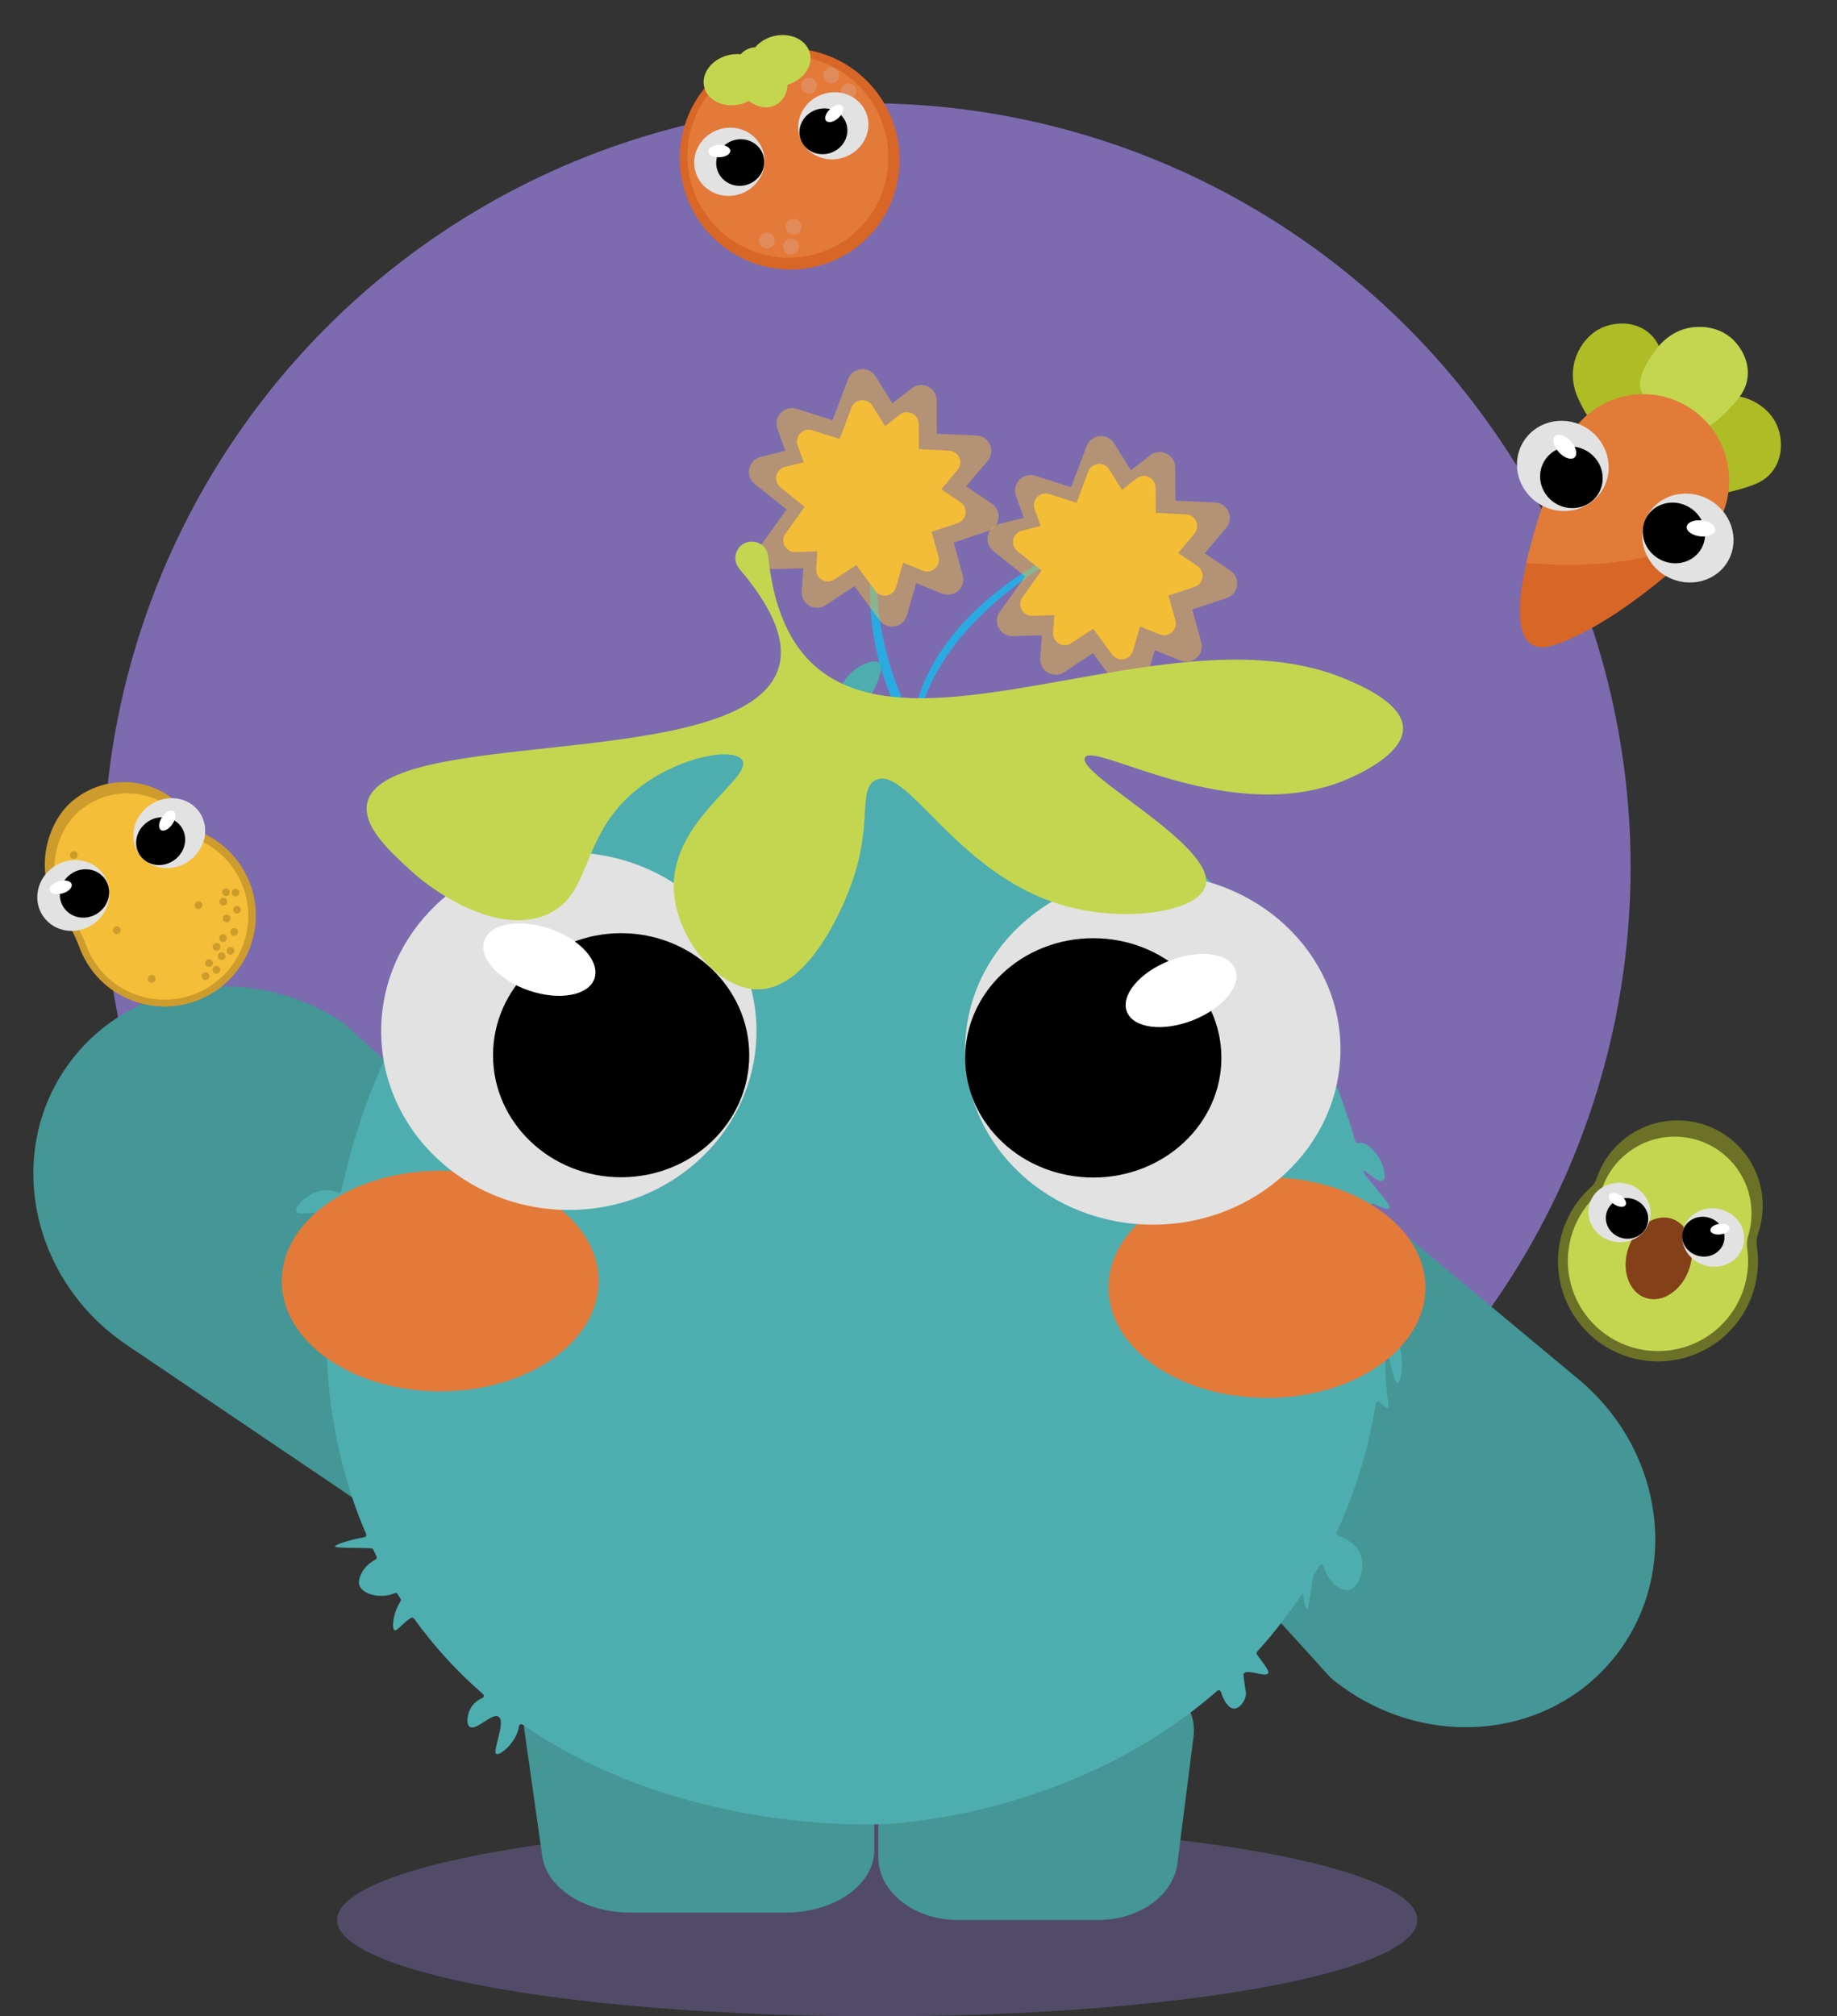 <svg width="267" height="293" viewBox="0 0 267 293" fill="none" xmlns="http://www.w3.org/2000/svg">
<rect x="0" y="0" width="267" height="293" fill="#333333" stroke="none"/>
<ellipse cx="127.5" cy="279" rx="78.5" ry="14" fill="#7C6BAF" fill-opacity="0.43"/>
<circle cx="126" cy="126" r="111" fill="#7C6BAF"/>
<path d="M229.473 58.092C229.236 57.63 227.96 55.028 229.018 51.978C229.238 51.342 230.328 48.473 233.383 47.399C233.744 47.272 236.594 46.323 239.109 47.962C240.85 49.097 241.412 50.807 241.959 52.478C242.402 53.829 243.935 58.501 241.554 60.571C240.85 61.184 240.512 60.744 237.894 61.458C235.236 62.183 234.839 62.808 233.789 62.722C232.688 62.631 231.148 61.779 229.473 58.092Z" fill="#AEBC26"/>
<path d="M248.034 58.289C248.5 58.062 251.122 56.841 254.118 57.981C254.742 58.219 257.558 59.386 258.533 62.489C258.648 62.856 259.505 65.746 257.801 68.238C256.621 69.963 254.908 70.485 253.232 70.996C251.876 71.407 247.19 72.834 245.208 70.387C244.621 69.662 245.067 69.334 244.438 66.681C243.798 63.987 243.189 63.572 243.307 62.518C243.43 61.413 244.321 59.883 248.034 58.289Z" fill="#AEBC26"/>
<path d="M240.619 50.906C240.912 50.477 242.589 48.106 245.757 47.594C246.417 47.487 249.441 47.09 251.819 49.29C252.1 49.551 254.273 51.627 254.022 54.639C253.848 56.724 252.616 58.035 251.411 59.316C250.438 60.352 247.07 63.933 244.138 62.806C243.27 62.472 243.494 61.962 241.639 59.98C239.753 57.966 239.02 57.911 238.6 56.938C238.161 55.918 238.181 54.147 240.619 50.906Z" fill="#C4D650"/>
<path fill-rule="evenodd" clip-rule="evenodd" d="M221.894 81.732C221.196 84.754 220.762 87.61 220.931 89.653C221.01 90.605 221.194 92.825 222.668 93.683C223.87 94.381 225.368 93.931 226.335 93.588C234.506 90.691 243.525 82.546 245.743 80.542C246.012 80.299 246.181 80.147 246.237 80.104C246.237 80.103 246.245 80.097 246.256 80.089C246.267 80.081 246.28 80.071 246.295 80.059C246.407 79.973 246.641 79.787 246.913 79.533C247.051 79.404 247.185 79.272 247.314 79.137C247.446 78.998 247.578 78.86 247.713 78.724C248.082 78.35 248.428 77.954 248.748 77.537C240.382 81.968 230.604 82.532 221.894 81.732Z" fill="#D86627"/>
<path fill-rule="evenodd" clip-rule="evenodd" d="M248.688 77.586C248.851 77.374 249.008 77.157 249.157 76.934C252.992 71.252 251.611 63.562 246.1 59.611C240.22 55.391 231.958 57.084 228.15 63.285C227.893 63.704 227.661 64.137 227.454 64.583C227.387 64.729 227.315 64.873 227.243 65.017L227.229 65.044C226.983 65.526 226.78 66.029 226.621 66.546C225.968 68.278 223.31 75.397 221.834 81.781C230.544 82.581 240.322 82.017 248.688 77.586Z" fill="#E27B38"/>
<path d="M224.088 73.437C227.357 75.197 231.378 74.057 233.069 70.891C234.76 67.725 233.48 63.732 230.211 61.972C226.942 60.212 222.921 61.352 221.23 64.518C219.539 67.684 220.819 71.677 224.088 73.437Z" fill="#E2E2E2"/>
<path d="M226.304 73.273C228.536 74.474 231.281 73.696 232.435 71.534C233.59 69.373 232.716 66.647 230.484 65.445C228.253 64.244 225.507 65.022 224.353 67.184C223.199 69.345 224.072 72.071 226.304 73.273Z" fill="black"/>
<path d="M228.862 66.462C229.338 66.018 229.089 64.967 228.306 64.114C227.523 63.261 226.502 62.93 226.027 63.373C225.551 63.817 225.8 64.868 226.583 65.721C227.366 66.574 228.387 66.906 228.862 66.462Z" fill="white"/>
<path d="M242.324 83.806C245.593 85.566 249.588 84.476 251.246 81.371C252.904 78.267 251.597 74.323 248.328 72.564C245.059 70.804 241.064 71.894 239.406 74.998C237.748 78.103 239.054 82.046 242.324 83.806Z" fill="#E2E2E2"/>
<path d="M241.246 81.283C243.478 82.485 246.205 81.74 247.337 79.621C248.469 77.501 247.577 74.809 245.345 73.608C243.113 72.406 240.386 73.151 239.254 75.27C238.122 77.39 239.014 80.082 241.246 81.283Z" fill="black"/>
<path d="M247.089 77.936C248.236 78.069 249.229 77.661 249.307 77.023C249.385 76.386 248.519 75.761 247.372 75.628C246.225 75.494 245.232 75.903 245.154 76.54C245.076 77.177 245.943 77.802 247.089 77.936Z" fill="white"/>
<g clip-path="url(#clip0_329_573)">
<path d="M122.35 37.311C130.12 33.172 133.028 23.453 128.846 15.603C124.664 7.753 114.975 4.746 107.206 8.885C99.436 13.024 96.528 22.743 100.709 30.593C104.891 38.443 114.58 41.451 122.35 37.311Z" fill="#D86627"/>
<path d="M121.437 35.762C128.538 31.979 131.196 23.096 127.374 15.922C123.552 8.748 114.698 5.999 107.597 9.782C100.496 13.565 97.838 22.448 101.66 29.622C105.482 36.796 114.336 39.545 121.437 35.762Z" fill="#E37A39"/>
<path d="M115.891 33.966C116.447 33.67 116.656 32.974 116.356 32.411C116.057 31.849 115.363 31.634 114.806 31.93C114.25 32.227 114.041 32.923 114.341 33.485C114.64 34.047 115.334 34.263 115.891 33.966Z" fill="#E28B5A"/>
<path d="M121.365 11.973C121.921 11.677 122.129 10.981 121.83 10.418C121.53 9.856 120.836 9.641 120.28 9.937C119.723 10.234 119.515 10.93 119.815 11.492C120.114 12.054 120.808 12.27 121.365 11.973Z" fill="#E28B5A"/>
<path d="M118.132 13.47C118.688 13.173 118.896 12.477 118.597 11.915C118.297 11.352 117.603 11.137 117.047 11.434C116.49 11.73 116.282 12.426 116.582 12.988C116.881 13.551 117.575 13.766 118.132 13.47Z" fill="#E28B5A"/>
<path d="M123.885 14.275C124.441 13.979 124.649 13.283 124.35 12.72C124.05 12.158 123.356 11.943 122.8 12.239C122.243 12.536 122.035 13.232 122.335 13.794C122.634 14.356 123.328 14.572 123.885 14.275Z" fill="#E28B5A"/>
<path d="M115.515 36.856C116.071 36.56 116.279 35.863 115.98 35.301C115.68 34.739 114.986 34.523 114.43 34.82C113.873 35.117 113.665 35.813 113.965 36.375C114.264 36.937 114.958 37.153 115.515 36.856Z" fill="#E28B5A"/>
<path d="M112.003 35.962C112.56 35.666 112.768 34.969 112.469 34.407C112.169 33.845 111.475 33.63 110.919 33.926C110.362 34.222 110.154 34.919 110.453 35.481C110.753 36.043 111.447 36.258 112.003 35.962Z" fill="#E28B5A"/>
<path d="M110.809 21.68C109.83 19.135 106.889 17.891 104.24 18.902C101.591 19.914 100.237 22.797 101.216 25.342C102.195 27.887 105.136 29.131 107.785 28.12C110.434 27.108 111.788 24.225 110.809 21.68Z" fill="#E2E2E2"/>
<path d="M110.862 22.369C110.194 20.632 108.186 19.783 106.378 20.473C104.569 21.163 103.645 23.132 104.314 24.869C104.982 26.607 106.99 27.456 108.798 26.766C110.606 26.075 111.531 24.107 110.862 22.369Z" fill="black"/>
<path d="M106.145 21.905C106.126 21.408 105.396 21.027 104.515 21.054C103.634 21.08 102.935 21.504 102.953 22C102.972 22.497 103.702 22.878 104.583 22.851C105.464 22.825 106.164 22.401 106.145 21.905Z" fill="white"/>
<path d="M125.916 16.45C124.956 13.954 122.031 12.75 119.382 13.761C116.733 14.773 115.364 17.616 116.324 20.112C117.284 22.608 120.209 23.811 122.858 22.8C125.507 21.789 126.876 18.946 125.916 16.45Z" fill="#E2E2E2"/>
<path d="M122.956 17.83C122.301 16.126 120.304 15.304 118.495 15.995C116.687 16.685 115.752 18.626 116.408 20.33C117.063 22.034 119.06 22.855 120.869 22.165C122.677 21.475 123.612 19.534 122.956 17.83Z" fill="black"/>
<path d="M121.851 17.142C122.5 16.548 122.76 15.773 122.432 15.411C122.104 15.05 121.312 15.239 120.664 15.833C120.015 16.427 119.755 17.202 120.083 17.564C120.411 17.925 121.203 17.737 121.851 17.142Z" fill="white"/>
<path d="M112.434 5.254C111.323 5.532 110.396 6.124 109.766 6.873C109.364 6.889 108.97 6.987 108.608 7.161C108.246 7.334 107.923 7.579 107.659 7.882C107.043 7.823 106.422 7.871 105.824 8.022C103.411 8.626 101.861 10.707 102.363 12.671C102.865 14.635 105.227 15.737 107.64 15.133C108.064 15.027 108.473 14.871 108.86 14.668C110.064 15.612 111.562 15.889 112.771 15.245C113.812 14.69 114.406 13.576 114.479 12.302C116.76 11.627 118.196 9.616 117.71 7.715C117.209 5.752 114.847 4.65 112.434 5.254Z" fill="#C4D650"/>
</g>
<g clip-path="url(#clip1_329_573)">
<path d="M255.37 181.34C255.263 180.586 255.334 179.817 255.578 179.096C256.611 175.974 256.361 172.57 254.884 169.633C253.407 166.695 250.823 164.464 247.702 163.432C244.58 162.399 241.176 162.649 238.238 164.126C235.301 165.603 233.07 168.187 232.038 171.308C231.893 171.745 231.638 172.138 231.296 172.446C229.424 174.118 228.017 176.245 227.21 178.621C226.404 180.997 226.226 183.542 226.694 186.007C227.163 188.473 228.261 190.775 229.882 192.69C231.504 194.605 233.594 196.068 235.948 196.936C238.303 197.804 240.842 198.049 243.318 197.645C245.795 197.241 248.125 196.203 250.082 194.633C252.039 193.062 253.556 191.011 254.485 188.68C255.415 186.349 255.725 183.817 255.387 181.331L255.37 181.34Z" fill="#6B7227"/>
<path d="M253.955 181.436C253.858 180.758 253.92 180.066 254.138 179.416C254.936 176.646 254.631 173.673 253.286 171.123C251.942 168.572 249.662 166.641 246.925 165.734C244.187 164.828 241.206 165.016 238.604 166.259C236.002 167.502 233.983 169.704 232.969 172.404C232.836 172.797 232.603 173.15 232.293 173.427C230.598 174.928 229.321 176.843 228.586 178.985C227.852 181.127 227.685 183.423 228.102 185.649C228.519 187.874 229.506 189.954 230.967 191.685C232.427 193.415 234.311 194.737 236.435 195.523C238.559 196.308 240.85 196.529 243.085 196.165C245.32 195.801 247.423 194.864 249.187 193.445C250.952 192.026 252.319 190.174 253.154 188.069C253.99 185.964 254.266 183.679 253.955 181.436Z" fill="#C4D650"/>
<path d="M239.2 188.613C241.65 189.423 244.488 187.505 245.539 184.327C246.59 181.15 245.457 177.917 243.007 177.106C240.558 176.296 237.72 178.215 236.668 181.392C235.617 184.57 236.75 187.803 239.2 188.613Z" fill="#844019"/>
<path d="M234.406 180.394C236.84 180.962 239.252 179.544 239.794 177.226C240.335 174.908 238.801 172.567 236.366 171.999C233.932 171.43 231.52 172.849 230.978 175.167C230.437 177.485 231.971 179.825 234.406 180.394Z" fill="#E2E2E2"/>
<path d="M235.812 179.918C237.475 180.306 239.122 179.336 239.492 177.752C239.862 176.168 238.815 174.569 237.152 174.181C235.49 173.793 233.842 174.762 233.472 176.346C233.102 177.93 234.15 179.529 235.812 179.918Z" fill="black"/>
<path d="M234.662 175.028C235.32 175.441 236.041 175.478 236.273 175.11C236.505 174.741 236.159 174.107 235.502 173.694C234.844 173.28 234.123 173.243 233.891 173.612C233.659 173.98 234.005 174.614 234.662 175.028Z" fill="white"/>
<path d="M248.051 183.95C250.485 184.519 252.889 183.135 253.421 180.86C253.952 178.584 252.409 176.279 249.975 175.71C247.541 175.142 245.137 176.525 244.605 178.801C244.074 181.076 245.616 183.381 248.051 183.95Z" fill="#E2E2E2"/>
<path d="M246.91 182.515C248.573 182.903 250.214 181.96 250.576 180.409C250.939 178.857 249.885 177.285 248.223 176.897C246.56 176.508 244.919 177.451 244.556 179.003C244.194 180.554 245.248 182.127 246.91 182.515Z" fill="black"/>
<path d="M250.101 179.374C250.868 179.263 251.439 178.83 251.378 178.407C251.317 177.984 250.646 177.731 249.879 177.842C249.112 177.953 248.541 178.386 248.602 178.809C248.663 179.232 249.334 179.485 250.101 179.374Z" fill="white"/>
</g>
<path d="M106.924 227.688C103.682 232.147 98.806 235.142 93.362 236.017L93.222 236.038C82.407 237.753 73.615 232.632 71.105 231.051L18.404 195.424C4.742 186.189 0.738 168.245 9.458 155.347C18.178 142.45 36.322 139.479 49.984 148.714C50.174 148.926 62.005 159.56 102.735 196.054C112.104 204.448 113.909 218.065 106.924 227.688Z" fill="#459696"/>
<path d="M144.588 159.496C148.259 155.383 153.41 152.89 158.914 152.562L159.055 152.553C169.988 151.934 178.224 157.901 180.554 159.729L229.441 200.436C242.113 210.991 244.306 229.246 234.341 241.209C224.379 253.172 206.027 254.314 193.357 243.758C193.189 243.529 182.478 231.765 145.599 191.386C137.112 182.103 136.679 168.374 144.588 159.496Z" fill="#459696"/>
<path d="M114.248 277.922H91.583C84.993 277.922 79.472 274.379 78.814 269.722L76.202 251.307C75.38 245.501 82.345 240.652 90.505 241.35L115.778 243.511C122.225 244.062 127.077 247.947 127.077 252.557V268.81C127.082 273.842 121.335 277.922 114.248 277.922Z" fill="#459696"/>
<path d="M139.217 279H159.626C165.563 279 170.531 275.454 171.124 270.8L173.473 252.386C174.214 246.579 167.94 241.728 160.592 242.426L137.832 244.587C132.028 245.138 127.659 249.021 127.659 253.632V269.886C127.659 274.918 132.845 279 139.217 279Z" fill="#459696"/>
<path d="M203.614 196.485C203.434 195.428 202.987 192.804 201.477 192.448C201.379 192.425 201.28 192.412 201.18 192.41C201.094 192.405 201.013 192.367 200.954 192.304C200.896 192.24 200.864 192.157 200.866 192.071C200.861 186.448 200.327 180.839 199.271 175.316C199.258 175.253 199.264 175.188 199.288 175.128C199.311 175.068 199.352 175.016 199.404 174.978C199.456 174.941 199.518 174.919 199.582 174.915C199.647 174.911 199.711 174.926 199.767 174.958C200.852 175.551 201.785 175.779 201.952 175.587C202.351 175.112 198.864 171.529 198.23 170.427C198.215 170.399 198.204 170.37 198.197 170.339L198.147 170.135C198.385 169.911 200.285 172.011 200.997 171.559C201.562 171.196 201.177 169.313 200.285 167.997C200.194 167.864 198.724 165.746 197.435 166.097C197.391 166.111 197.344 166.116 197.298 166.111C197.252 166.107 197.208 166.093 197.167 166.071C197.127 166.049 197.091 166.019 197.062 165.982C197.034 165.946 197.012 165.905 197 165.86C195.797 161.698 194.308 157.625 192.545 153.668C183.162 132.855 159.972 103.797 126.604 102.052C126.547 102.049 126.492 102.031 126.443 102.001C126.394 101.97 126.354 101.928 126.326 101.878C126.298 101.828 126.283 101.772 126.283 101.715C126.283 101.657 126.297 101.601 126.324 101.551C127.58 99.294 128.566 96.989 127.773 96.314C126.908 95.573 124.082 96.929 122.871 98.706C122.629 99.06 122.429 99.442 122.275 99.843C122.075 100.421 121.99 101.033 122.026 101.643C122.027 101.689 122.02 101.734 122.004 101.776C121.988 101.818 121.963 101.857 121.932 101.89C121.901 101.923 121.864 101.95 121.822 101.968C121.781 101.986 121.736 101.996 121.691 101.997L121.099 102.014C121.048 102.015 120.996 102.005 120.949 101.985C120.902 101.964 120.86 101.932 120.826 101.893C120.036 100.931 119.06 99.627 118.397 99.826C117.939 99.964 117.67 100.817 117.649 101.945C117.647 102.027 117.616 102.106 117.56 102.167C117.504 102.227 117.427 102.265 117.345 102.273C75.375 106.481 56.23 152.808 54.211 157.914C53.895 158.719 53.401 159.963 52.824 161.59C51.514 165.338 50.444 169.165 49.621 173.048C49.61 173.098 49.588 173.145 49.557 173.186C49.526 173.226 49.486 173.259 49.44 173.282C49.395 173.304 49.344 173.317 49.294 173.317C49.242 173.318 49.192 173.307 49.146 173.286C48.724 173.11 48.276 173.004 47.821 172.97C45.099 172.768 42.762 175.264 43.071 176.057C43.27 176.566 44.496 176.24 45.833 176.197C45.91 176.195 45.986 176.219 46.048 176.266C46.11 176.313 46.154 176.379 46.173 176.454C46.191 176.529 46.184 176.609 46.152 176.679C46.119 176.749 46.064 176.807 45.994 176.841C44.854 177.404 43.976 178.211 44.011 178.841C44.068 179.895 46.726 180.503 47.984 181.215C48.044 181.248 48.092 181.298 48.123 181.359C48.154 181.419 48.166 181.488 48.158 181.555C48.129 181.773 48.103 181.994 48.075 182.215C48.068 182.278 48.043 182.338 48.003 182.387C47.964 182.437 47.911 182.474 47.851 182.495C47.267 182.695 46.481 182.939 45.952 183.664C44.804 185.214 45.436 188.121 46.446 188.387C46.646 188.428 46.855 188.395 47.032 188.292C47.085 188.265 47.144 188.252 47.204 188.255C47.263 188.258 47.321 188.277 47.371 188.309C47.421 188.341 47.461 188.386 47.489 188.439C47.516 188.492 47.529 188.551 47.526 188.61C46.982 198.981 48.103 211.064 53.209 222.893C53.23 222.939 53.241 222.99 53.24 223.041C53.24 223.092 53.227 223.142 53.205 223.188C53.182 223.233 53.149 223.273 53.109 223.304C53.068 223.336 53.021 223.357 52.971 223.368C50.63 223.812 48.671 224.47 48.697 224.71C48.732 224.999 51.77 224.871 53.967 224.992C54.027 224.996 54.085 225.015 54.134 225.049C54.184 225.083 54.224 225.13 54.249 225.185C54.407 225.512 54.566 225.84 54.724 226.168C54.763 226.245 54.771 226.333 54.747 226.416C54.723 226.498 54.668 226.568 54.593 226.612C53.793 227.068 52.903 227.73 52.44 228.837C52.288 229.198 52.019 229.837 52.261 230.442C52.786 231.753 55.472 232.364 57.365 231.511C57.44 231.478 57.524 231.473 57.602 231.497C57.681 231.522 57.747 231.574 57.79 231.644C57.906 231.836 58.027 232.026 58.146 232.219L58.213 232.318C58.248 232.374 58.267 232.438 58.267 232.504C58.267 232.569 58.248 232.634 58.213 232.689C57.104 234.425 56.918 236.605 57.327 236.871C57.695 237.108 58.559 235.8 59.73 235.111C59.803 235.069 59.89 235.055 59.973 235.072C60.056 235.09 60.129 235.138 60.179 235.206C63.084 239.24 66.45 242.922 70.208 246.175C70.252 246.212 70.285 246.26 70.305 246.314C70.325 246.368 70.331 246.426 70.323 246.483C70.314 246.539 70.29 246.593 70.255 246.638C70.219 246.683 70.173 246.719 70.12 246.741C69.404 247.028 68.805 247.547 68.419 248.215C67.918 249.108 67.707 250.524 68.265 250.92C69.215 251.578 71.488 248.854 72.457 249.467C73.589 250.179 71.485 254.535 72.15 254.874C72.659 255.135 75.102 253.212 75.425 250.851C75.432 250.794 75.454 250.739 75.488 250.692C75.522 250.645 75.568 250.607 75.621 250.583C75.675 250.56 75.733 250.55 75.791 250.555C75.849 250.56 75.904 250.581 75.952 250.614C99.116 266.627 127.502 265.148 129.11 265.038C133.501 264.739 157.434 262.711 176.919 245.703C176.961 245.665 177.012 245.638 177.068 245.625C177.123 245.612 177.181 245.614 177.236 245.63C177.29 245.645 177.34 245.675 177.38 245.715C177.42 245.755 177.45 245.805 177.465 245.86C177.535 246.116 177.625 246.367 177.734 246.61C177.876 246.928 178.486 248.272 179.365 248.287C180.184 248.287 181.046 247.132 181.099 246.128C181.113 245.838 181.049 245.805 180.83 244.228C180.714 243.385 180.719 243.297 180.78 243.205C181.281 242.437 183.868 243.803 184.309 243.167C184.506 242.882 184.129 242.385 182.702 240.428C182.656 240.365 182.634 240.289 182.639 240.212C182.643 240.134 182.673 240.061 182.725 240.003C185.14 237.344 187.345 234.503 189.323 231.504C189.337 231.485 189.346 231.466 189.358 231.449C189.539 232.839 189.781 233.824 189.947 233.824C190.218 233.824 190.462 231.281 190.816 229.191C190.823 229.149 190.838 229.109 190.859 229.072C191.166 228.564 191.464 228.055 191.752 227.545C191.784 227.488 191.831 227.442 191.888 227.412C191.946 227.381 192.01 227.368 192.075 227.373C192.14 227.379 192.202 227.403 192.253 227.443C192.304 227.482 192.343 227.536 192.365 227.597C192.704 228.547 193.224 229.887 194.528 230.647C194.865 230.844 195.464 231.19 196.095 231.029C197.556 230.659 198.546 227.747 197.684 225.724C197.128 224.422 195.924 223.762 194.447 223.111C194.406 223.093 194.369 223.067 194.338 223.034C194.307 223.001 194.283 222.963 194.267 222.921C194.251 222.878 194.243 222.833 194.245 222.788C194.247 222.743 194.257 222.699 194.276 222.658C197.041 216.713 198.953 210.407 199.954 203.928C199.96 203.864 199.984 203.804 200.023 203.753C200.062 203.703 200.115 203.664 200.175 203.642C200.234 203.621 200.299 203.616 200.362 203.63C200.424 203.643 200.481 203.674 200.527 203.719C201.078 204.305 201.536 204.626 201.714 204.552C202.032 204.417 201.477 203.028 201.346 198.722C201.27 196.464 201.401 196.25 201.477 196.241C201.857 196.186 202.493 201.026 203.139 200.99C203.583 200.971 203.994 198.682 203.614 196.485Z" fill="#4EADAF"/>
<path d="M63.981 202.185C76.703 202.185 87.016 195.008 87.016 186.155C87.016 177.302 76.703 170.125 63.981 170.125C51.259 170.125 40.946 177.302 40.946 186.155C40.946 195.008 51.259 202.185 63.981 202.185Z" fill="#E37A39"/>
<path d="M184.145 203.135C196.868 203.135 207.181 195.958 207.181 187.105C207.181 178.252 196.868 171.075 184.145 171.075C171.423 171.075 161.11 178.252 161.11 187.105C161.11 195.958 171.423 203.135 184.145 203.135Z" fill="#E37A39"/>
<path d="M82.675 175.823C97.739 175.823 109.95 164.194 109.95 149.85C109.95 135.505 97.739 123.876 82.675 123.876C67.612 123.876 55.401 135.505 55.401 149.85C55.401 164.194 67.612 175.823 82.675 175.823Z" fill="#E2E2E2"/>
<path d="M90.279 171.071C100.563 171.071 108.9 163.131 108.9 153.338C108.9 143.545 100.563 135.605 90.279 135.605C79.995 135.605 71.659 143.545 71.659 153.338C71.659 163.131 79.995 171.071 90.279 171.071Z" fill="black"/>
<path d="M86.398 142.206C87.251 139.731 84.36 136.49 79.939 134.966C75.519 133.442 71.244 134.213 70.39 136.688C69.537 139.163 72.429 142.405 76.85 143.929C81.27 145.452 85.545 144.681 86.398 142.206Z" fill="white"/>
<path d="M167.558 177.962C182.621 177.962 194.832 166.559 194.832 152.492C194.832 138.426 182.621 127.023 167.558 127.023C152.494 127.023 140.283 138.426 140.283 152.492C140.283 166.559 152.494 177.962 167.558 177.962Z" fill="#E2E2E2"/>
<path d="M158.904 171.111C169.188 171.111 177.525 163.326 177.525 153.723C177.525 144.119 169.188 136.334 158.904 136.334C148.62 136.334 140.283 144.119 140.283 153.723C140.283 163.326 148.62 171.111 158.904 171.111Z" fill="black"/>
<path d="M173.362 148.265C177.712 146.561 180.479 143.242 179.542 140.851C178.606 138.459 174.32 137.902 169.97 139.606C165.62 141.31 162.853 144.63 163.789 147.021C164.726 149.412 169.012 149.969 173.362 148.265Z" fill="white"/>
<path d="M151.829 123.214C147.061 121.3 142.7 118.496 138.979 114.952C137.105 113.179 135.402 111.234 133.892 109.141C132.39 107.037 131.092 104.793 130.017 102.442L129.623 101.556L129.262 100.654C129.008 100.06 128.822 99.438 128.604 98.83L128.288 97.915C128.176 97.612 128.108 97.296 128.015 96.985L127.754 96.051C127.673 95.74 127.568 95.434 127.516 95.116L127.12 93.216C127.003 92.582 126.92 91.943 126.818 91.316L126.747 90.841C126.725 90.682 126.714 90.52 126.697 90.366L126.604 89.402C126.578 89.081 126.535 88.763 126.526 88.44L126.488 87.474C126.273 82.335 127.061 77.203 128.808 72.365C127.622 77.281 127.214 82.353 127.597 87.395C127.794 89.892 128.206 92.368 128.827 94.795C128.981 95.398 129.169 95.997 129.338 96.597C129.43 96.894 129.499 97.201 129.608 97.493L129.924 98.376C130.14 98.963 130.323 99.564 130.575 100.134L130.931 100.998L131.316 101.851C132.336 104.13 133.564 106.312 134.983 108.367C135.695 109.393 136.438 110.402 137.241 111.364C138.044 112.326 138.872 113.264 139.749 114.164C143.291 117.779 147.365 120.831 151.829 123.214Z" fill="#29ABE2"/>
<path d="M134.032 114.439C133.189 112.587 132.693 110.595 132.57 108.564C132.46 106.515 132.661 104.461 133.166 102.472C133.703 100.489 134.471 98.576 135.455 96.773L136.239 95.455C136.49 95.006 136.797 94.595 137.089 94.177L137.977 92.926L138.927 91.738C139.24 91.335 139.594 90.966 139.939 90.589C140.283 90.211 140.618 89.829 140.988 89.477L142.074 88.404C142.449 88.06 142.826 87.718 143.209 87.383C144.741 86.049 146.356 84.812 148.044 83.681C151.405 81.427 155.013 79.564 158.797 78.128C155.226 79.955 151.8 82.051 148.547 84.398C146.94 85.576 145.395 86.837 143.919 88.176C142.442 89.501 141.062 90.929 139.789 92.451L138.839 93.598L137.972 94.802C137.362 95.585 136.896 96.464 136.362 97.288C135.38 99.001 134.584 100.813 133.987 102.696C133.424 104.594 133.124 106.56 133.097 108.54C133.09 110.544 133.406 112.536 134.032 114.439Z" fill="#29ABE2"/>
<path d="M174.057 82.256L171.246 80.356L173.606 77.549C173.811 77.305 173.944 77.009 173.989 76.694C174.035 76.379 173.991 76.057 173.864 75.765C173.736 75.474 173.529 75.223 173.267 75.043C173.004 74.862 172.697 74.759 172.378 74.744L167.992 74.531L167.968 70.854C167.966 70.536 167.875 70.224 167.705 69.955C167.535 69.685 167.293 69.469 167.007 69.33C166.72 69.191 166.4 69.135 166.083 69.168C165.767 69.201 165.465 69.322 165.214 69.517L163.076 71.18L161.226 68.209C161.058 67.939 160.817 67.721 160.531 67.58C160.246 67.44 159.926 67.382 159.609 67.413C159.292 67.445 158.99 67.564 158.738 67.758C158.485 67.952 158.292 68.212 158.18 68.51L156.472 73.049L152.497 71.785C152.193 71.689 151.869 71.679 151.56 71.758C151.251 71.836 150.971 71.999 150.75 72.229C150.529 72.458 150.377 72.745 150.31 73.056C150.244 73.368 150.266 73.692 150.374 73.992L151.255 76.43L148.533 77.107C148.224 77.184 147.943 77.346 147.721 77.574C147.499 77.802 147.345 78.088 147.277 78.399C147.209 78.71 147.229 79.033 147.335 79.334C147.441 79.634 147.629 79.898 147.878 80.097L151.392 82.902L148.602 86.794C148.417 87.053 148.309 87.358 148.288 87.675C148.268 87.993 148.337 88.309 148.486 88.59C148.636 88.87 148.861 89.103 149.137 89.263C149.412 89.422 149.726 89.501 150.044 89.492L153.242 89.39L153.062 91.924C153.039 92.241 153.106 92.559 153.255 92.841C153.404 93.123 153.628 93.357 153.903 93.518C154.178 93.679 154.492 93.76 154.811 93.751C155.129 93.742 155.439 93.645 155.705 93.47L158.892 91.37L161.663 95.134C161.853 95.388 162.11 95.584 162.404 95.7C162.699 95.816 163.02 95.847 163.332 95.791C163.643 95.736 163.933 95.594 164.169 95.383C164.405 95.172 164.578 94.899 164.667 94.595L165.701 91.033L168.55 92.19C168.845 92.309 169.168 92.344 169.482 92.289C169.796 92.235 170.088 92.094 170.326 91.882C170.564 91.671 170.738 91.397 170.828 91.091C170.918 90.786 170.922 90.461 170.837 90.154L169.842 86.54L173.625 85.284C173.927 85.184 174.195 85.002 174.399 84.758C174.603 84.514 174.735 84.218 174.78 83.904C174.825 83.589 174.781 83.268 174.653 82.977C174.526 82.686 174.319 82.436 174.057 82.256Z" fill="#F3BD37"/>
<path opacity="0.47" d="M144.152 73.179L140.445 70.667L143.553 66.972C143.823 66.651 143.998 66.261 144.058 65.846C144.117 65.431 144.06 65.008 143.892 64.624C143.723 64.24 143.451 63.91 143.105 63.673C142.76 63.436 142.355 63.3 141.936 63.281L136.17 63.017L136.139 58.18C136.136 57.761 136.016 57.351 135.792 56.996C135.569 56.641 135.25 56.356 134.873 56.173C134.496 55.99 134.075 55.916 133.658 55.959C133.241 56.002 132.844 56.161 132.513 56.418L129.701 58.603L127.267 54.691C127.045 54.335 126.729 54.048 126.352 53.863C125.976 53.677 125.555 53.601 125.138 53.642C124.721 53.683 124.323 53.841 123.99 54.096C123.658 54.352 123.403 54.695 123.256 55.088L121.012 61.063L115.787 59.401C115.387 59.274 114.96 59.262 114.554 59.365C114.148 59.469 113.779 59.683 113.488 59.985C113.197 60.287 112.997 60.665 112.909 61.075C112.822 61.484 112.85 61.911 112.992 62.305L114.137 65.506L110.553 66.397C110.146 66.498 109.775 66.711 109.483 67.011C109.191 67.312 108.988 67.689 108.899 68.098C108.809 68.508 108.836 68.935 108.977 69.33C109.117 69.725 109.365 70.073 109.693 70.334L114.322 74.022L110.65 79.145C110.404 79.486 110.258 79.889 110.229 80.309C110.2 80.728 110.29 81.148 110.488 81.519C110.686 81.89 110.984 82.198 111.349 82.409C111.714 82.618 112.13 82.722 112.55 82.707L116.761 82.572L116.523 85.91C116.493 86.329 116.581 86.747 116.777 87.118C116.972 87.49 117.268 87.799 117.63 88.01C117.992 88.222 118.406 88.328 118.825 88.317C119.245 88.306 119.652 88.177 120.002 87.946L124.196 85.179L127.844 90.135C128.093 90.473 128.431 90.735 128.821 90.89C129.211 91.045 129.637 91.088 130.05 91.014C130.463 90.94 130.847 90.752 131.158 90.47C131.47 90.189 131.696 89.826 131.812 89.423L133.163 84.742L136.916 86.264C137.304 86.422 137.729 86.468 138.143 86.397C138.556 86.326 138.941 86.14 139.254 85.862C139.568 85.583 139.797 85.222 139.916 84.82C140.035 84.417 140.038 83.99 139.927 83.586L138.616 78.836L143.603 77.174C144.001 77.041 144.355 76.8 144.623 76.477C144.891 76.155 145.064 75.763 145.121 75.347C145.178 74.931 145.117 74.508 144.946 74.125C144.775 73.742 144.5 73.414 144.152 73.179Z" fill="#F3BD37"/>
<path opacity="0.47" d="M178.824 82.916L175.117 80.403L178.225 76.708C178.495 76.387 178.67 75.997 178.73 75.582C178.789 75.168 178.732 74.744 178.564 74.36C178.395 73.976 178.123 73.647 177.777 73.41C177.432 73.172 177.027 73.037 176.608 73.018L170.842 72.754L170.811 67.916C170.808 67.497 170.688 67.087 170.464 66.732C170.241 66.378 169.922 66.093 169.545 65.909C169.168 65.726 168.747 65.652 168.33 65.695C167.913 65.739 167.516 65.898 167.185 66.154L164.373 68.339L161.939 64.428C161.717 64.072 161.401 63.785 161.024 63.599C160.648 63.414 160.227 63.337 159.81 63.379C159.393 63.42 158.995 63.577 158.662 63.833C158.33 64.088 158.075 64.432 157.928 64.825L155.684 70.799L150.459 69.137C150.06 69.011 149.633 68.998 149.226 69.102C148.82 69.205 148.451 69.42 148.16 69.722C147.869 70.024 147.669 70.401 147.581 70.811C147.494 71.221 147.522 71.647 147.664 72.042L148.809 75.243L145.225 76.133C144.818 76.234 144.447 76.447 144.155 76.748C143.863 77.048 143.66 77.425 143.571 77.835C143.481 78.244 143.508 78.671 143.649 79.066C143.789 79.461 144.037 79.809 144.365 80.071L148.994 83.759L145.322 88.881C145.076 89.222 144.93 89.625 144.901 90.045C144.872 90.465 144.962 90.884 145.16 91.255C145.358 91.627 145.656 91.935 146.021 92.145C146.386 92.355 146.802 92.458 147.222 92.443L151.433 92.308L151.195 95.647C151.165 96.065 151.253 96.484 151.449 96.855C151.644 97.226 151.94 97.535 152.302 97.747C152.664 97.959 153.078 98.065 153.497 98.053C153.917 98.042 154.324 97.913 154.674 97.682L158.868 94.916L162.516 99.872C162.765 100.21 163.103 100.471 163.493 100.626C163.883 100.782 164.309 100.825 164.722 100.751C165.135 100.677 165.519 100.488 165.83 100.207C166.142 99.926 166.368 99.563 166.484 99.159L167.836 94.479L171.588 96.001C171.976 96.159 172.401 96.205 172.815 96.133C173.228 96.062 173.613 95.877 173.926 95.598C174.24 95.319 174.469 94.958 174.588 94.556C174.707 94.154 174.71 93.726 174.599 93.322L173.288 88.573L178.275 86.91C178.673 86.778 179.027 86.537 179.295 86.214C179.563 85.891 179.736 85.499 179.793 85.084C179.85 84.668 179.789 84.244 179.618 83.861C179.447 83.478 179.172 83.15 178.824 82.916Z" fill="#F3BD37"/>
<path d="M139.623 72.994L136.811 71.094L139.172 68.287C139.376 68.044 139.509 67.747 139.555 67.432C139.6 67.117 139.557 66.795 139.429 66.504C139.301 66.212 139.094 65.962 138.832 65.781C138.57 65.601 138.262 65.498 137.944 65.483L133.558 65.269L133.534 61.593C133.532 61.274 133.44 60.963 133.27 60.693C133.1 60.424 132.858 60.207 132.572 60.068C132.285 59.929 131.965 59.873 131.649 59.906C131.332 59.939 131.031 60.06 130.779 60.256L128.642 61.918L126.792 58.947C126.623 58.677 126.382 58.459 126.097 58.319C125.811 58.178 125.492 58.12 125.175 58.151C124.858 58.183 124.556 58.302 124.303 58.496C124.05 58.69 123.857 58.951 123.745 59.249L122.037 63.787L118.062 62.524C117.758 62.427 117.434 62.418 117.125 62.496C116.817 62.575 116.536 62.738 116.315 62.967C116.094 63.197 115.942 63.483 115.875 63.795C115.809 64.106 115.831 64.43 115.939 64.73L116.82 67.169L114.098 67.846C113.79 67.922 113.508 68.084 113.286 68.312C113.064 68.54 112.911 68.826 112.842 69.137C112.774 69.448 112.794 69.772 112.901 70.072C113.007 70.372 113.195 70.636 113.443 70.835L116.958 73.64L114.167 77.532C113.983 77.791 113.874 78.097 113.854 78.414C113.833 78.731 113.902 79.048 114.052 79.328C114.202 79.609 114.427 79.842 114.702 80.001C114.977 80.16 115.291 80.24 115.609 80.23L118.808 80.128L118.627 82.662C118.605 82.98 118.672 83.297 118.82 83.579C118.969 83.861 119.193 84.096 119.468 84.256C119.743 84.417 120.058 84.498 120.376 84.489C120.695 84.481 121.004 84.383 121.27 84.208L124.457 82.109L127.229 85.873C127.418 86.126 127.675 86.322 127.97 86.438C128.264 86.554 128.585 86.586 128.897 86.53C129.209 86.474 129.499 86.332 129.735 86.121C129.97 85.91 130.143 85.637 130.233 85.334L131.266 81.771L134.116 82.928C134.411 83.047 134.733 83.082 135.047 83.028C135.361 82.973 135.653 82.832 135.891 82.621C136.129 82.409 136.303 82.135 136.393 81.83C136.484 81.524 136.487 81.2 136.403 80.893L135.407 77.278L139.191 76.022C139.492 75.922 139.76 75.74 139.964 75.496C140.168 75.253 140.3 74.957 140.345 74.642C140.39 74.327 140.346 74.006 140.219 73.715C140.091 73.424 139.885 73.174 139.623 72.994Z" fill="#F3BD37"/>
<path d="M113.134 97.15C113.999 94.467 113.745 90.026 107.447 82.638C107.208 82.357 107.038 82.024 106.949 81.667C106.861 81.309 106.855 80.935 106.935 80.575C107.014 80.215 107.175 79.878 107.405 79.591C107.636 79.303 107.93 79.072 108.264 78.917C108.612 78.756 108.993 78.68 109.376 78.697C109.759 78.713 110.133 78.822 110.465 79.012C110.798 79.203 111.08 79.471 111.288 79.793C111.496 80.115 111.623 80.483 111.66 80.864C112.61 90.228 115.956 94.783 118.967 97.222C134.878 110.11 171.414 88.542 195.506 98.647C197.701 99.568 203.856 102.152 203.925 105.799C203.996 109.725 196.979 112.732 195.813 113.233C179.042 120.421 158.977 107.642 157.695 110.088C156.413 112.534 176.978 122.967 175.204 128.776C174.095 132.409 164.342 133.936 155.969 131.941C139.345 127.98 132.057 111.081 127.276 113.358C124.614 114.624 126.939 119.837 123.686 128.626C123.128 130.134 118.067 143.796 110.13 143.768C104.124 143.749 97.96 135.89 97.921 128.792C97.867 118.989 109.508 112.959 107.869 110.445C106.656 108.583 98.943 109.844 92.996 114.391C84.036 121.245 86.347 130.006 79.4 132.939C72.613 135.788 63.746 130.262 59.552 126.375C56.465 123.525 52.758 120.077 53.351 116.819C55.446 105.322 108.207 112.482 113.134 97.15Z" fill="#C4D650"/>
<g clip-path="url(#clip2_329_573)">
<path d="M29.987 121.312C29.179 120.903 28.51 120.265 28.063 119.478L28.056 119.466C24.587 113.372 16.377 111.659 10.652 116.293C7.098 119.169 5.524 125.038 7.155 129.289C7.478 130.134 7.897 130.94 8.404 131.69C9.689 133.589 10.773 135.618 11.585 137.762C11.734 138.156 11.903 138.546 12.093 138.93C15.582 145.997 24.514 148.429 31.153 144.12C36.987 140.333 38.934 132.626 35.464 126.53C34.14 124.204 32.212 122.437 29.987 121.312Z" fill="#CE9C2C"/>
<path d="M29.467 122.327C28.724 121.951 28.109 121.365 27.698 120.641C27.696 120.638 27.694 120.634 27.692 120.63C24.502 115.027 16.954 113.452 11.691 117.712C8.423 120.357 6.976 125.753 8.475 129.661C8.772 130.438 9.158 131.179 9.624 131.869C10.805 133.615 11.802 135.48 12.548 137.452C12.685 137.814 12.841 138.172 13.015 138.526C16.223 145.023 24.435 147.258 30.539 143.297C35.903 139.815 37.693 132.729 34.502 127.124C33.285 124.986 31.512 123.361 29.467 122.327Z" fill="#F4BE38"/>
<path d="M11.003 124.745C11.275 124.591 11.37 124.245 11.216 123.975C11.062 123.704 10.716 123.61 10.444 123.765C10.172 123.92 10.077 124.265 10.231 124.535C10.385 124.806 10.731 124.9 11.003 124.745Z" fill="#CE9C2C"/>
<path d="M34.732 132.688C35.004 132.533 35.099 132.188 34.945 131.917C34.791 131.647 34.445 131.553 34.173 131.707C33.901 131.862 33.806 132.207 33.96 132.478C34.114 132.749 34.46 132.843 34.732 132.688Z" fill="#CE9C2C"/>
<path d="M34.313 135.92C34.585 135.765 34.681 135.42 34.527 135.149C34.372 134.878 34.027 134.784 33.755 134.939C33.483 135.094 33.387 135.439 33.542 135.71C33.696 135.98 34.041 136.074 34.313 135.92Z" fill="#CE9C2C"/>
<path d="M33.226 133.955C33.498 133.8 33.594 133.455 33.44 133.184C33.285 132.913 32.94 132.819 32.668 132.974C32.396 133.129 32.3 133.474 32.455 133.745C32.609 134.016 32.954 134.11 33.226 133.955Z" fill="#CE9C2C"/>
<path d="M33.118 130.136C33.39 129.981 33.486 129.636 33.331 129.365C33.177 129.094 32.832 129 32.559 129.155C32.288 129.31 32.192 129.655 32.346 129.926C32.5 130.197 32.846 130.291 33.118 130.136Z" fill="#CE9C2C"/>
<path d="M34.523 130.203C34.795 130.049 34.89 129.703 34.736 129.433C34.582 129.162 34.236 129.068 33.964 129.223C33.692 129.378 33.597 129.723 33.751 129.993C33.905 130.264 34.251 130.358 34.523 130.203Z" fill="#CE9C2C"/>
<path d="M32.736 131.514C33.008 131.359 33.104 131.014 32.95 130.743C32.796 130.472 32.45 130.378 32.178 130.533C31.906 130.688 31.811 131.033 31.965 131.304C32.119 131.575 32.464 131.669 32.736 131.514Z" fill="#CE9C2C"/>
<path d="M32.694 136.811C32.965 136.657 33.061 136.312 32.907 136.041C32.753 135.77 32.407 135.676 32.135 135.831C31.863 135.986 31.768 136.331 31.922 136.601C32.076 136.872 32.422 136.966 32.694 136.811Z" fill="#CE9C2C"/>
<path d="M32.492 139.43C32.764 139.275 32.86 138.93 32.706 138.659C32.551 138.388 32.206 138.294 31.934 138.449C31.662 138.604 31.566 138.949 31.721 139.22C31.875 139.49 32.22 139.584 32.492 139.43Z" fill="#CE9C2C"/>
<path d="M33.781 138.664C34.053 138.509 34.148 138.164 33.994 137.893C33.84 137.622 33.495 137.528 33.223 137.683C32.95 137.838 32.855 138.183 33.009 138.454C33.163 138.725 33.509 138.819 33.781 138.664Z" fill="#CE9C2C"/>
<path d="M31.757 138.084C32.029 137.929 32.125 137.584 31.971 137.313C31.817 137.043 31.471 136.949 31.199 137.103C30.927 137.258 30.831 137.603 30.986 137.874C31.14 138.145 31.485 138.239 31.757 138.084Z" fill="#CE9C2C"/>
<path d="M30.661 140.441C30.933 140.286 31.029 139.941 30.875 139.67C30.72 139.399 30.375 139.305 30.103 139.46C29.831 139.615 29.735 139.96 29.889 140.231C30.044 140.502 30.389 140.596 30.661 140.441Z" fill="#CE9C2C"/>
<path d="M29.129 132.019C29.401 131.864 29.496 131.519 29.342 131.248C29.188 130.977 28.842 130.883 28.57 131.038C28.298 131.193 28.203 131.538 28.357 131.809C28.511 132.08 28.857 132.174 29.129 132.019Z" fill="#CE9C2C"/>
<path d="M24.081 122.275C24.353 122.12 24.448 121.775 24.294 121.504C24.14 121.233 23.795 121.139 23.523 121.294C23.251 121.449 23.155 121.794 23.309 122.065C23.463 122.336 23.809 122.43 24.081 122.275Z" fill="#CE9C2C"/>
<path d="M17.243 135.669C17.515 135.514 17.61 135.169 17.456 134.898C17.302 134.627 16.956 134.533 16.684 134.688C16.412 134.843 16.317 135.188 16.471 135.459C16.625 135.73 16.971 135.824 17.243 135.669Z" fill="#CE9C2C"/>
<path d="M22.336 142.725C22.608 142.57 22.704 142.225 22.549 141.954C22.395 141.683 22.05 141.589 21.778 141.744C21.506 141.899 21.41 142.244 21.564 142.515C21.719 142.786 22.064 142.88 22.336 142.725Z" fill="#CE9C2C"/>
<path d="M30.148 142.342C30.419 142.187 30.515 141.842 30.361 141.571C30.207 141.3 29.861 141.206 29.589 141.361C29.317 141.516 29.222 141.861 29.376 142.132C29.53 142.403 29.875 142.497 30.148 142.342Z" fill="#CE9C2C"/>
<path d="M31.727 141.41C31.999 141.256 32.094 140.911 31.94 140.64C31.786 140.369 31.441 140.275 31.169 140.43C30.896 140.585 30.801 140.93 30.955 141.2C31.109 141.471 31.455 141.565 31.727 141.41Z" fill="#CE9C2C"/>
<path d="M13.56 134.28C15.981 132.598 16.649 129.374 15.053 127.08C13.456 124.785 10.199 124.289 7.778 125.971C5.357 127.653 4.689 130.877 6.286 133.171C7.883 135.465 11.139 135.962 13.56 134.28Z" fill="#E2E2E2"/>
<path d="M14.254 132.67C15.906 131.522 16.362 129.321 15.272 127.755C14.182 126.189 11.959 125.85 10.306 126.998C8.653 128.146 8.197 130.347 9.287 131.913C10.377 133.48 12.601 133.818 14.254 132.67Z" fill="black"/>
<path d="M10.416 128.487C10.277 127.996 9.452 127.8 8.572 128.05C7.692 128.3 7.091 128.901 7.229 129.392C7.368 129.883 8.193 130.079 9.073 129.829C9.953 129.579 10.554 128.978 10.416 128.487Z" fill="white"/>
<path d="M27.44 125.143C29.861 123.461 30.554 120.274 28.989 118.024C27.423 115.774 24.191 115.314 21.77 116.996C19.349 118.678 18.656 121.865 20.222 124.115C21.788 126.365 25.019 126.825 27.44 125.143Z" fill="#E2E2E2"/>
<path d="M25.287 125.014C26.939 123.865 27.413 121.689 26.344 120.153C25.275 118.617 23.069 118.303 21.416 119.451C19.763 120.6 19.29 122.776 20.359 124.312C21.428 125.848 23.634 126.162 25.287 125.014Z" fill="black"/>
<path d="M25.068 119.745C25.577 118.987 25.652 118.147 25.236 117.869C24.819 117.591 24.068 117.98 23.558 118.739C23.049 119.497 22.974 120.337 23.391 120.615C23.807 120.893 24.558 120.503 25.068 119.745Z" fill="white"/>
</g>
<defs>
<clipPath id="clip0_329_573">
<rect width="31.881" height="33.784" fill="white" transform="translate(92.397 14.99) rotate(-28.046)"/>
</clipPath>
<clipPath id="clip1_329_573">
<rect width="30.831" height="34.578" fill="white" transform="translate(244.188 157.669) rotate(46.247)"/>
</clipPath>
<clipPath id="clip2_329_573">
<rect width="28.662" height="34.511" fill="white" transform="translate(0 122.17) rotate(-29.654)"/>
</clipPath>
</defs>
</svg>
